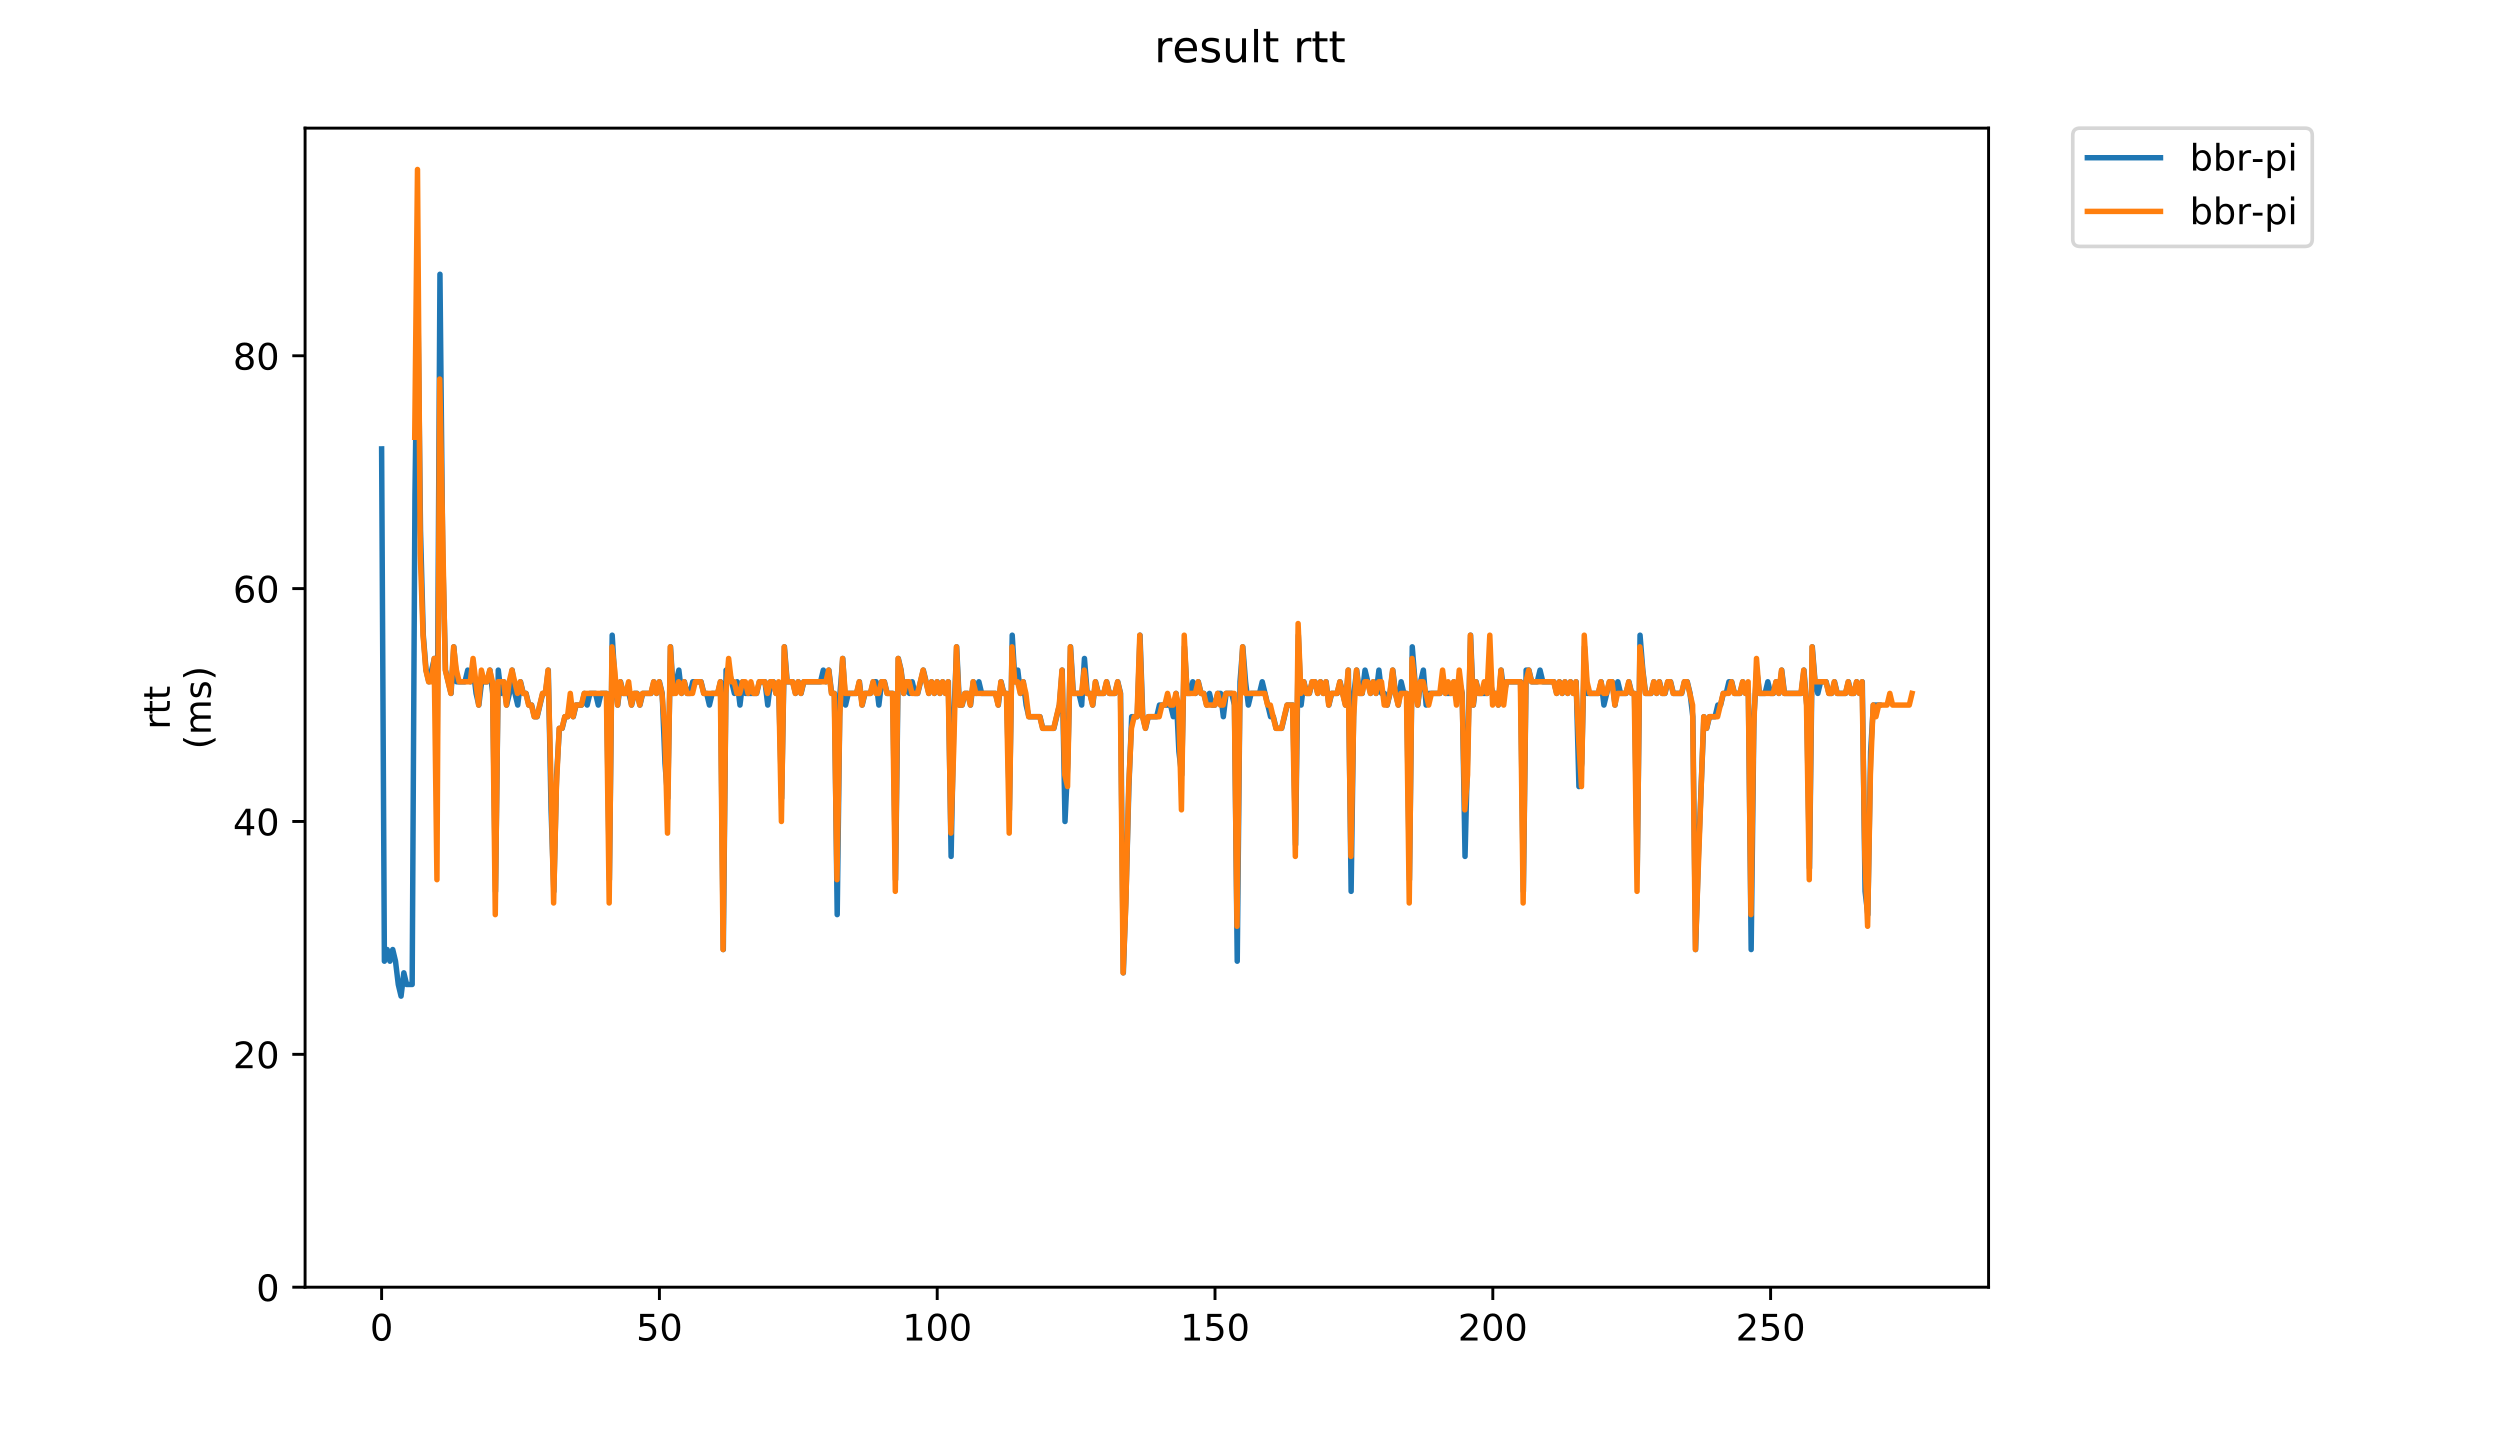 <?xml version="1.0" encoding="utf-8" standalone="no"?>
<!DOCTYPE svg PUBLIC "-//W3C//DTD SVG 1.1//EN"
  "http://www.w3.org/Graphics/SVG/1.1/DTD/svg11.dtd">
<!-- Created with matplotlib (https://matplotlib.org/) -->
<svg height="396pt" version="1.1" viewBox="0 0 684 396" width="684pt" xmlns="http://www.w3.org/2000/svg" xmlns:xlink="http://www.w3.org/1999/xlink">
 <defs>
  <style type="text/css">
*{stroke-linecap:butt;stroke-linejoin:round;}
  </style>
 </defs>
 <g id="figure_1">
  <g id="patch_1">
   <path d="M 0 396 
L 684 396 
L 684 0 
L 0 0 
z
" style="fill:#ffffff;"/>
  </g>
  <g id="axes_1">
   <g id="patch_2">
    <path d="M 83.472 352.174 
L 544.074 352.174 
L 544.074 35.062 
L 83.472 35.062 
z
" style="fill:#ffffff;"/>
   </g>
   <g id="matplotlib.axis_1">
    <g id="xtick_1">
     <g id="line2d_1">
      <defs>
       <path d="M 0 0 
L 0 3.5 
" id="mf9cd945105" style="stroke:#000000;stroke-width:0.8;"/>
      </defs>
      <g>
       <use style="stroke:#000000;stroke-width:0.8;" x="104.409" xlink:href="#mf9cd945105" y="352.174"/>
      </g>
     </g>
     <g id="text_1">
      <!-- 0 -->
      <defs>
       <path d="M 31.781 66.406 
Q 24.172 66.406 20.328 58.906 
Q 16.5 51.422 16.5 36.375 
Q 16.5 21.391 20.328 13.891 
Q 24.172 6.391 31.781 6.391 
Q 39.453 6.391 43.281 13.891 
Q 47.125 21.391 47.125 36.375 
Q 47.125 51.422 43.281 58.906 
Q 39.453 66.406 31.781 66.406 
z
M 31.781 74.219 
Q 44.047 74.219 50.516 64.516 
Q 56.984 54.828 56.984 36.375 
Q 56.984 17.969 50.516 8.266 
Q 44.047 -1.422 31.781 -1.422 
Q 19.531 -1.422 13.062 8.266 
Q 6.594 17.969 6.594 36.375 
Q 6.594 54.828 13.062 64.516 
Q 19.531 74.219 31.781 74.219 
z
" id="DejaVuSans-48"/>
      </defs>
      <g transform="translate(101.228 366.773)scale(0.1 -0.1)">
       <use xlink:href="#DejaVuSans-48"/>
      </g>
     </g>
    </g>
    <g id="xtick_2">
     <g id="line2d_2">
      <g>
       <use style="stroke:#000000;stroke-width:0.8;" x="180.415" xlink:href="#mf9cd945105" y="352.174"/>
      </g>
     </g>
     <g id="text_2">
      <!-- 50 -->
      <defs>
       <path d="M 10.797 72.906 
L 49.516 72.906 
L 49.516 64.594 
L 19.828 64.594 
L 19.828 46.734 
Q 21.969 47.469 24.109 47.828 
Q 26.266 48.188 28.422 48.188 
Q 40.625 48.188 47.75 41.5 
Q 54.891 34.812 54.891 23.391 
Q 54.891 11.625 47.562 5.094 
Q 40.234 -1.422 26.906 -1.422 
Q 22.312 -1.422 17.547 -0.641 
Q 12.797 0.141 7.719 1.703 
L 7.719 11.625 
Q 12.109 9.234 16.797 8.062 
Q 21.484 6.891 26.703 6.891 
Q 35.156 6.891 40.078 11.328 
Q 45.016 15.766 45.016 23.391 
Q 45.016 31 40.078 35.438 
Q 35.156 39.891 26.703 39.891 
Q 22.75 39.891 18.812 39.016 
Q 14.891 38.141 10.797 36.281 
z
" id="DejaVuSans-53"/>
      </defs>
      <g transform="translate(174.052 366.773)scale(0.1 -0.1)">
       <use xlink:href="#DejaVuSans-53"/>
       <use x="63.623" xlink:href="#DejaVuSans-48"/>
      </g>
     </g>
    </g>
    <g id="xtick_3">
     <g id="line2d_3">
      <g>
       <use style="stroke:#000000;stroke-width:0.8;" x="256.421" xlink:href="#mf9cd945105" y="352.174"/>
      </g>
     </g>
     <g id="text_3">
      <!-- 100 -->
      <defs>
       <path d="M 12.406 8.297 
L 28.516 8.297 
L 28.516 63.922 
L 10.984 60.406 
L 10.984 69.391 
L 28.422 72.906 
L 38.281 72.906 
L 38.281 8.297 
L 54.391 8.297 
L 54.391 0 
L 12.406 0 
z
" id="DejaVuSans-49"/>
      </defs>
      <g transform="translate(246.877 366.773)scale(0.1 -0.1)">
       <use xlink:href="#DejaVuSans-49"/>
       <use x="63.623" xlink:href="#DejaVuSans-48"/>
       <use x="127.246" xlink:href="#DejaVuSans-48"/>
      </g>
     </g>
    </g>
    <g id="xtick_4">
     <g id="line2d_4">
      <g>
       <use style="stroke:#000000;stroke-width:0.8;" x="332.426" xlink:href="#mf9cd945105" y="352.174"/>
      </g>
     </g>
     <g id="text_4">
      <!-- 150 -->
      <g transform="translate(322.883 366.773)scale(0.1 -0.1)">
       <use xlink:href="#DejaVuSans-49"/>
       <use x="63.623" xlink:href="#DejaVuSans-53"/>
       <use x="127.246" xlink:href="#DejaVuSans-48"/>
      </g>
     </g>
    </g>
    <g id="xtick_5">
     <g id="line2d_5">
      <g>
       <use style="stroke:#000000;stroke-width:0.8;" x="408.432" xlink:href="#mf9cd945105" y="352.174"/>
      </g>
     </g>
     <g id="text_5">
      <!-- 200 -->
      <defs>
       <path d="M 19.188 8.297 
L 53.609 8.297 
L 53.609 0 
L 7.328 0 
L 7.328 8.297 
Q 12.938 14.109 22.625 23.891 
Q 32.328 33.688 34.812 36.531 
Q 39.547 41.844 41.422 45.531 
Q 43.312 49.219 43.312 52.781 
Q 43.312 58.594 39.234 62.25 
Q 35.156 65.922 28.609 65.922 
Q 23.969 65.922 18.812 64.312 
Q 13.672 62.703 7.812 59.422 
L 7.812 69.391 
Q 13.766 71.781 18.938 73 
Q 24.125 74.219 28.422 74.219 
Q 39.75 74.219 46.484 68.547 
Q 53.219 62.891 53.219 53.422 
Q 53.219 48.922 51.531 44.891 
Q 49.859 40.875 45.406 35.406 
Q 44.188 33.984 37.641 27.219 
Q 31.109 20.453 19.188 8.297 
z
" id="DejaVuSans-50"/>
      </defs>
      <g transform="translate(398.889 366.773)scale(0.1 -0.1)">
       <use xlink:href="#DejaVuSans-50"/>
       <use x="63.623" xlink:href="#DejaVuSans-48"/>
       <use x="127.246" xlink:href="#DejaVuSans-48"/>
      </g>
     </g>
    </g>
    <g id="xtick_6">
     <g id="line2d_6">
      <g>
       <use style="stroke:#000000;stroke-width:0.8;" x="484.438" xlink:href="#mf9cd945105" y="352.174"/>
      </g>
     </g>
     <g id="text_6">
      <!-- 250 -->
      <g transform="translate(474.895 366.773)scale(0.1 -0.1)">
       <use xlink:href="#DejaVuSans-50"/>
       <use x="63.623" xlink:href="#DejaVuSans-53"/>
       <use x="127.246" xlink:href="#DejaVuSans-48"/>
      </g>
     </g>
    </g>
   </g>
   <g id="matplotlib.axis_2">
    <g id="ytick_1">
     <g id="line2d_7">
      <defs>
       <path d="M 0 0 
L -3.5 0 
" id="m91eb49b91b" style="stroke:#000000;stroke-width:0.8;"/>
      </defs>
      <g>
       <use style="stroke:#000000;stroke-width:0.8;" x="83.472" xlink:href="#m91eb49b91b" y="352.174"/>
      </g>
     </g>
     <g id="text_7">
      <!-- 0 -->
      <g transform="translate(70.11 355.973)scale(0.1 -0.1)">
       <use xlink:href="#DejaVuSans-48"/>
      </g>
     </g>
    </g>
    <g id="ytick_2">
     <g id="line2d_8">
      <g>
       <use style="stroke:#000000;stroke-width:0.8;" x="83.472" xlink:href="#m91eb49b91b" y="288.465"/>
      </g>
     </g>
     <g id="text_8">
      <!-- 20 -->
      <g transform="translate(63.747 292.264)scale(0.1 -0.1)">
       <use xlink:href="#DejaVuSans-50"/>
       <use x="63.623" xlink:href="#DejaVuSans-48"/>
      </g>
     </g>
    </g>
    <g id="ytick_3">
     <g id="line2d_9">
      <g>
       <use style="stroke:#000000;stroke-width:0.8;" x="83.472" xlink:href="#m91eb49b91b" y="224.756"/>
      </g>
     </g>
     <g id="text_9">
      <!-- 40 -->
      <defs>
       <path d="M 37.797 64.312 
L 12.891 25.391 
L 37.797 25.391 
z
M 35.203 72.906 
L 47.609 72.906 
L 47.609 25.391 
L 58.016 25.391 
L 58.016 17.188 
L 47.609 17.188 
L 47.609 0 
L 37.797 0 
L 37.797 17.188 
L 4.891 17.188 
L 4.891 26.703 
z
" id="DejaVuSans-52"/>
      </defs>
      <g transform="translate(63.747 228.555)scale(0.1 -0.1)">
       <use xlink:href="#DejaVuSans-52"/>
       <use x="63.623" xlink:href="#DejaVuSans-48"/>
      </g>
     </g>
    </g>
    <g id="ytick_4">
     <g id="line2d_10">
      <g>
       <use style="stroke:#000000;stroke-width:0.8;" x="83.472" xlink:href="#m91eb49b91b" y="161.047"/>
      </g>
     </g>
     <g id="text_10">
      <!-- 60 -->
      <defs>
       <path d="M 33.016 40.375 
Q 26.375 40.375 22.484 35.828 
Q 18.609 31.297 18.609 23.391 
Q 18.609 15.531 22.484 10.953 
Q 26.375 6.391 33.016 6.391 
Q 39.656 6.391 43.531 10.953 
Q 47.406 15.531 47.406 23.391 
Q 47.406 31.297 43.531 35.828 
Q 39.656 40.375 33.016 40.375 
z
M 52.594 71.297 
L 52.594 62.312 
Q 48.875 64.062 45.094 64.984 
Q 41.312 65.922 37.594 65.922 
Q 27.828 65.922 22.672 59.328 
Q 17.531 52.734 16.797 39.406 
Q 19.672 43.656 24.016 45.922 
Q 28.375 48.188 33.594 48.188 
Q 44.578 48.188 50.953 41.516 
Q 57.328 34.859 57.328 23.391 
Q 57.328 12.156 50.688 5.359 
Q 44.047 -1.422 33.016 -1.422 
Q 20.359 -1.422 13.672 8.266 
Q 6.984 17.969 6.984 36.375 
Q 6.984 53.656 15.188 63.938 
Q 23.391 74.219 37.203 74.219 
Q 40.922 74.219 44.703 73.484 
Q 48.484 72.75 52.594 71.297 
z
" id="DejaVuSans-54"/>
      </defs>
      <g transform="translate(63.747 164.846)scale(0.1 -0.1)">
       <use xlink:href="#DejaVuSans-54"/>
       <use x="63.623" xlink:href="#DejaVuSans-48"/>
      </g>
     </g>
    </g>
    <g id="ytick_5">
     <g id="line2d_11">
      <g>
       <use style="stroke:#000000;stroke-width:0.8;" x="83.472" xlink:href="#m91eb49b91b" y="97.338"/>
      </g>
     </g>
     <g id="text_11">
      <!-- 80 -->
      <defs>
       <path d="M 31.781 34.625 
Q 24.75 34.625 20.719 30.859 
Q 16.703 27.094 16.703 20.516 
Q 16.703 13.922 20.719 10.156 
Q 24.75 6.391 31.781 6.391 
Q 38.812 6.391 42.859 10.172 
Q 46.922 13.969 46.922 20.516 
Q 46.922 27.094 42.891 30.859 
Q 38.875 34.625 31.781 34.625 
z
M 21.922 38.812 
Q 15.578 40.375 12.031 44.719 
Q 8.5 49.078 8.5 55.328 
Q 8.5 64.062 14.719 69.141 
Q 20.953 74.219 31.781 74.219 
Q 42.672 74.219 48.875 69.141 
Q 55.078 64.062 55.078 55.328 
Q 55.078 49.078 51.531 44.719 
Q 48 40.375 41.703 38.812 
Q 48.828 37.156 52.797 32.312 
Q 56.781 27.484 56.781 20.516 
Q 56.781 9.906 50.312 4.234 
Q 43.844 -1.422 31.781 -1.422 
Q 19.734 -1.422 13.25 4.234 
Q 6.781 9.906 6.781 20.516 
Q 6.781 27.484 10.781 32.312 
Q 14.797 37.156 21.922 38.812 
z
M 18.312 54.391 
Q 18.312 48.734 21.844 45.562 
Q 25.391 42.391 31.781 42.391 
Q 38.141 42.391 41.719 45.562 
Q 45.312 48.734 45.312 54.391 
Q 45.312 60.062 41.719 63.234 
Q 38.141 66.406 31.781 66.406 
Q 25.391 66.406 21.844 63.234 
Q 18.312 60.062 18.312 54.391 
z
" id="DejaVuSans-56"/>
      </defs>
      <g transform="translate(63.747 101.137)scale(0.1 -0.1)">
       <use xlink:href="#DejaVuSans-56"/>
       <use x="63.623" xlink:href="#DejaVuSans-48"/>
      </g>
     </g>
    </g>
    <g id="text_12">
     <!-- rtt -->
     <defs>
      <path d="M 41.109 46.297 
Q 39.594 47.172 37.812 47.578 
Q 36.031 48 33.891 48 
Q 26.266 48 22.188 43.047 
Q 18.109 38.094 18.109 28.812 
L 18.109 0 
L 9.078 0 
L 9.078 54.688 
L 18.109 54.688 
L 18.109 46.188 
Q 20.953 51.172 25.484 53.578 
Q 30.031 56 36.531 56 
Q 37.453 56 38.578 55.875 
Q 39.703 55.766 41.062 55.516 
z
" id="DejaVuSans-114"/>
      <path d="M 18.312 70.219 
L 18.312 54.688 
L 36.812 54.688 
L 36.812 47.703 
L 18.312 47.703 
L 18.312 18.016 
Q 18.312 11.328 20.141 9.422 
Q 21.969 7.516 27.594 7.516 
L 36.812 7.516 
L 36.812 0 
L 27.594 0 
Q 17.188 0 13.234 3.875 
Q 9.281 7.766 9.281 18.016 
L 9.281 47.703 
L 2.688 47.703 
L 2.688 54.688 
L 9.281 54.688 
L 9.281 70.219 
z
" id="DejaVuSans-116"/>
     </defs>
     <g transform="translate(46.47 199.594)rotate(-90)scale(0.1 -0.1)">
      <use xlink:href="#DejaVuSans-114"/>
      <use x="41.113" xlink:href="#DejaVuSans-116"/>
      <use x="80.322" xlink:href="#DejaVuSans-116"/>
     </g>
     <!-- (ms) -->
     <defs>
      <path d="M 31 75.875 
Q 24.469 64.656 21.281 53.656 
Q 18.109 42.672 18.109 31.391 
Q 18.109 20.125 21.312 9.062 
Q 24.516 -2 31 -13.188 
L 23.188 -13.188 
Q 15.875 -1.703 12.234 9.375 
Q 8.594 20.453 8.594 31.391 
Q 8.594 42.281 12.203 53.312 
Q 15.828 64.359 23.188 75.875 
z
" id="DejaVuSans-40"/>
      <path d="M 52 44.188 
Q 55.375 50.25 60.062 53.125 
Q 64.75 56 71.094 56 
Q 79.641 56 84.281 50.016 
Q 88.922 44.047 88.922 33.016 
L 88.922 0 
L 79.891 0 
L 79.891 32.719 
Q 79.891 40.578 77.094 44.375 
Q 74.312 48.188 68.609 48.188 
Q 61.625 48.188 57.562 43.547 
Q 53.516 38.922 53.516 30.906 
L 53.516 0 
L 44.484 0 
L 44.484 32.719 
Q 44.484 40.625 41.703 44.406 
Q 38.922 48.188 33.109 48.188 
Q 26.219 48.188 22.156 43.531 
Q 18.109 38.875 18.109 30.906 
L 18.109 0 
L 9.078 0 
L 9.078 54.688 
L 18.109 54.688 
L 18.109 46.188 
Q 21.188 51.219 25.484 53.609 
Q 29.781 56 35.688 56 
Q 41.656 56 45.828 52.969 
Q 50 49.953 52 44.188 
z
" id="DejaVuSans-109"/>
      <path d="M 44.281 53.078 
L 44.281 44.578 
Q 40.484 46.531 36.375 47.5 
Q 32.281 48.484 27.875 48.484 
Q 21.188 48.484 17.844 46.438 
Q 14.5 44.391 14.5 40.281 
Q 14.5 37.156 16.891 35.375 
Q 19.281 33.594 26.516 31.984 
L 29.594 31.297 
Q 39.156 29.25 43.188 25.516 
Q 47.219 21.781 47.219 15.094 
Q 47.219 7.469 41.188 3.016 
Q 35.156 -1.422 24.609 -1.422 
Q 20.219 -1.422 15.453 -0.562 
Q 10.688 0.297 5.422 2 
L 5.422 11.281 
Q 10.406 8.688 15.234 7.391 
Q 20.062 6.109 24.812 6.109 
Q 31.156 6.109 34.562 8.281 
Q 37.984 10.453 37.984 14.406 
Q 37.984 18.062 35.516 20.016 
Q 33.062 21.969 24.703 23.781 
L 21.578 24.516 
Q 13.234 26.266 9.516 29.906 
Q 5.812 33.547 5.812 39.891 
Q 5.812 47.609 11.281 51.797 
Q 16.75 56 26.812 56 
Q 31.781 56 36.172 55.266 
Q 40.578 54.547 44.281 53.078 
z
" id="DejaVuSans-115"/>
      <path d="M 8.016 75.875 
L 15.828 75.875 
Q 23.141 64.359 26.781 53.312 
Q 30.422 42.281 30.422 31.391 
Q 30.422 20.453 26.781 9.375 
Q 23.141 -1.703 15.828 -13.188 
L 8.016 -13.188 
Q 14.5 -2 17.703 9.062 
Q 20.906 20.125 20.906 31.391 
Q 20.906 42.672 17.703 53.656 
Q 14.5 64.656 8.016 75.875 
z
" id="DejaVuSans-41"/>
     </defs>
     <g transform="translate(57.668 204.995)rotate(-90)scale(0.1 -0.1)">
      <use xlink:href="#DejaVuSans-40"/>
      <use x="39.014" xlink:href="#DejaVuSans-109"/>
      <use x="136.426" xlink:href="#DejaVuSans-115"/>
      <use x="188.525" xlink:href="#DejaVuSans-41"/>
     </g>
    </g>
   </g>
   <g id="line2d_12">
    <path clip-path="url(#p55809296fd)" d="M 104.409 122.822 
L 105.169 262.982 
L 105.929 259.796 
L 106.689 262.982 
L 107.449 259.796 
L 108.209 262.982 
L 108.969 269.352 
L 109.729 272.538 
L 110.489 266.167 
L 111.249 269.352 
L 112.769 269.352 
L 113.529 135.563 
L 114.29 78.225 
L 115.05 145.12 
L 115.81 173.789 
L 116.57 183.345 
L 117.33 186.531 
L 118.85 180.16 
L 119.61 205.643 
L 120.37 75.04 
L 121.13 151.491 
L 121.89 183.345 
L 123.41 189.716 
L 124.17 176.974 
L 124.93 186.531 
L 127.211 186.531 
L 127.971 183.345 
L 128.731 186.531 
L 129.491 183.345 
L 130.251 189.716 
L 131.011 192.902 
L 131.771 186.531 
L 133.291 186.531 
L 134.051 183.345 
L 134.811 189.716 
L 135.571 243.869 
L 136.331 183.345 
L 137.091 189.716 
L 137.851 186.531 
L 138.611 192.902 
L 139.371 189.716 
L 140.132 183.345 
L 140.892 189.716 
L 141.652 192.902 
L 142.412 186.531 
L 143.172 189.716 
L 143.932 189.716 
L 144.692 192.902 
L 145.452 192.902 
L 146.212 196.087 
L 146.972 196.087 
L 148.492 189.716 
L 149.252 189.716 
L 150.012 183.345 
L 150.772 221.571 
L 151.532 243.869 
L 152.292 212.014 
L 153.053 199.273 
L 153.813 199.273 
L 154.573 196.087 
L 155.333 196.087 
L 156.093 192.902 
L 156.853 196.087 
L 157.613 192.902 
L 159.133 192.902 
L 159.893 189.716 
L 160.653 192.902 
L 161.413 189.716 
L 162.933 189.716 
L 163.693 192.902 
L 164.453 189.716 
L 165.974 189.716 
L 166.734 240.683 
L 167.494 173.789 
L 168.254 186.531 
L 169.014 192.902 
L 169.774 186.531 
L 170.534 189.716 
L 172.054 189.716 
L 172.814 192.902 
L 173.574 189.716 
L 174.334 189.716 
L 175.094 192.902 
L 175.854 189.716 
L 178.135 189.716 
L 178.895 186.531 
L 179.655 189.716 
L 180.415 186.531 
L 181.175 189.716 
L 181.935 208.829 
L 182.695 218.385 
L 183.455 176.974 
L 184.215 189.716 
L 185.735 183.345 
L 186.495 189.716 
L 187.255 186.531 
L 188.015 189.716 
L 188.775 189.716 
L 189.535 186.531 
L 191.816 186.531 
L 192.576 189.716 
L 193.336 189.716 
L 194.096 192.902 
L 194.856 189.716 
L 196.376 189.716 
L 197.136 186.531 
L 197.896 259.796 
L 198.656 183.345 
L 199.416 183.345 
L 200.936 189.716 
L 201.696 186.531 
L 202.456 192.902 
L 203.216 186.531 
L 203.977 189.716 
L 207.017 189.716 
L 207.777 186.531 
L 209.297 186.531 
L 210.057 192.902 
L 210.817 186.531 
L 211.577 186.531 
L 212.337 189.716 
L 213.097 189.716 
L 213.857 218.385 
L 214.617 176.974 
L 215.377 186.531 
L 216.898 186.531 
L 217.658 189.716 
L 218.418 186.531 
L 219.178 189.716 
L 219.938 186.531 
L 224.498 186.531 
L 225.258 183.345 
L 226.018 186.531 
L 226.778 183.345 
L 227.538 189.716 
L 228.298 189.716 
L 229.058 250.24 
L 229.819 189.716 
L 230.579 180.16 
L 231.339 192.902 
L 232.099 189.716 
L 234.379 189.716 
L 235.139 186.531 
L 235.899 192.902 
L 236.659 189.716 
L 238.179 189.716 
L 238.939 186.531 
L 239.699 186.531 
L 240.459 192.902 
L 241.219 186.531 
L 241.979 186.531 
L 242.74 189.716 
L 244.26 189.716 
L 245.02 240.683 
L 245.78 180.16 
L 246.54 183.345 
L 247.3 189.716 
L 248.06 186.531 
L 248.82 189.716 
L 249.58 186.531 
L 250.34 189.716 
L 251.1 189.716 
L 252.62 183.345 
L 254.14 189.716 
L 254.9 186.531 
L 255.661 189.716 
L 256.421 186.531 
L 257.181 189.716 
L 257.941 186.531 
L 258.701 189.716 
L 259.461 186.531 
L 260.221 234.312 
L 260.981 196.087 
L 261.741 176.974 
L 262.501 192.902 
L 263.261 192.902 
L 264.021 189.716 
L 264.781 189.716 
L 265.541 192.902 
L 266.301 186.531 
L 267.061 189.716 
L 267.821 186.531 
L 268.582 189.716 
L 272.382 189.716 
L 273.142 192.902 
L 273.902 186.531 
L 274.662 189.716 
L 275.422 189.716 
L 276.182 221.571 
L 276.942 173.789 
L 277.702 186.531 
L 278.462 183.345 
L 279.222 189.716 
L 279.982 186.531 
L 280.742 192.902 
L 281.503 196.087 
L 284.543 196.087 
L 285.303 199.273 
L 288.343 199.273 
L 289.863 192.902 
L 290.623 183.345 
L 291.383 224.756 
L 292.143 208.829 
L 292.903 176.974 
L 293.663 189.716 
L 295.184 189.716 
L 295.944 192.902 
L 296.704 180.16 
L 297.464 189.716 
L 298.224 189.716 
L 298.984 192.902 
L 299.744 186.531 
L 300.504 189.716 
L 302.024 189.716 
L 302.784 186.531 
L 303.544 189.716 
L 305.064 189.716 
L 305.824 186.531 
L 306.584 189.716 
L 307.345 266.167 
L 308.105 243.869 
L 308.865 215.2 
L 309.625 196.087 
L 311.145 196.087 
L 311.905 173.789 
L 312.665 196.087 
L 313.425 199.273 
L 314.185 196.087 
L 316.465 196.087 
L 317.225 192.902 
L 320.266 192.902 
L 321.026 196.087 
L 321.786 189.716 
L 322.546 205.643 
L 323.306 212.014 
L 324.066 176.974 
L 324.826 189.716 
L 325.586 189.716 
L 326.346 186.531 
L 327.106 189.716 
L 327.866 186.531 
L 328.626 189.716 
L 329.386 189.716 
L 330.146 192.902 
L 330.906 189.716 
L 331.666 192.902 
L 332.426 192.902 
L 333.187 189.716 
L 333.947 189.716 
L 334.707 196.087 
L 335.467 189.716 
L 336.987 189.716 
L 337.747 192.902 
L 338.507 262.982 
L 339.267 186.531 
L 340.027 176.974 
L 340.787 186.531 
L 341.547 192.902 
L 342.307 189.716 
L 344.587 189.716 
L 345.347 186.531 
L 347.628 196.087 
L 348.388 196.087 
L 349.148 199.273 
L 350.668 199.273 
L 352.188 192.902 
L 353.708 192.902 
L 354.468 231.127 
L 355.228 173.789 
L 355.988 192.902 
L 356.748 186.531 
L 357.508 189.716 
L 358.269 189.716 
L 359.029 186.531 
L 359.789 186.531 
L 360.549 189.716 
L 361.309 186.531 
L 362.069 189.716 
L 362.829 186.531 
L 363.589 192.902 
L 364.349 189.716 
L 365.869 189.716 
L 366.629 186.531 
L 368.149 192.902 
L 368.909 183.345 
L 369.669 243.869 
L 370.429 189.716 
L 371.19 183.345 
L 371.95 189.716 
L 372.71 189.716 
L 373.47 183.345 
L 374.99 189.716 
L 375.75 186.531 
L 376.51 189.716 
L 377.27 183.345 
L 378.03 189.716 
L 378.79 189.716 
L 379.55 192.902 
L 380.31 189.716 
L 381.07 183.345 
L 381.83 189.716 
L 382.59 192.902 
L 383.35 186.531 
L 384.111 189.716 
L 384.871 189.716 
L 385.631 240.683 
L 386.391 176.974 
L 387.151 186.531 
L 387.911 192.902 
L 388.671 186.531 
L 389.431 183.345 
L 390.191 192.902 
L 390.951 189.716 
L 393.991 189.716 
L 394.751 186.531 
L 395.511 189.716 
L 397.032 189.716 
L 397.792 186.531 
L 398.552 189.716 
L 399.312 186.531 
L 400.072 189.716 
L 400.832 234.312 
L 402.352 173.789 
L 403.112 192.902 
L 403.872 186.531 
L 404.632 189.716 
L 406.912 189.716 
L 407.672 186.531 
L 408.432 189.716 
L 409.192 189.716 
L 409.953 192.902 
L 410.713 183.345 
L 411.473 189.716 
L 412.233 186.531 
L 416.033 186.531 
L 416.793 243.869 
L 417.553 183.345 
L 418.313 183.345 
L 419.073 186.531 
L 420.593 186.531 
L 421.353 183.345 
L 422.113 186.531 
L 425.154 186.531 
L 425.914 189.716 
L 426.674 186.531 
L 427.434 189.716 
L 428.194 186.531 
L 428.954 189.716 
L 429.714 186.531 
L 430.474 189.716 
L 431.234 186.531 
L 431.994 215.2 
L 432.754 208.829 
L 433.514 176.974 
L 434.274 189.716 
L 437.315 189.716 
L 438.075 186.531 
L 438.835 192.902 
L 440.355 186.531 
L 441.115 186.531 
L 441.875 192.902 
L 442.635 186.531 
L 443.395 189.716 
L 444.915 189.716 
L 445.675 186.531 
L 446.435 189.716 
L 447.195 189.716 
L 447.955 237.498 
L 448.716 173.789 
L 449.476 183.345 
L 450.236 189.716 
L 451.756 189.716 
L 452.516 186.531 
L 453.276 189.716 
L 454.036 186.531 
L 454.796 189.716 
L 455.556 189.716 
L 456.316 186.531 
L 457.076 186.531 
L 457.836 189.716 
L 460.116 189.716 
L 460.876 186.531 
L 461.637 186.531 
L 462.397 189.716 
L 463.157 196.087 
L 463.917 259.796 
L 464.677 234.312 
L 466.197 196.087 
L 466.957 199.273 
L 467.717 196.087 
L 469.237 196.087 
L 469.997 192.902 
L 470.757 192.902 
L 471.517 189.716 
L 472.277 189.716 
L 473.037 186.531 
L 473.797 186.531 
L 474.558 189.716 
L 476.078 189.716 
L 476.838 186.531 
L 477.598 189.716 
L 478.358 189.716 
L 479.118 259.796 
L 479.878 196.087 
L 480.638 183.345 
L 481.398 189.716 
L 482.918 189.716 
L 483.678 186.531 
L 484.438 189.716 
L 485.198 189.716 
L 485.958 186.531 
L 486.718 189.716 
L 487.479 183.345 
L 488.239 189.716 
L 492.799 189.716 
L 493.559 183.345 
L 494.319 192.902 
L 495.079 237.498 
L 495.839 176.974 
L 496.599 186.531 
L 497.359 189.716 
L 498.119 186.531 
L 499.639 186.531 
L 500.4 189.716 
L 501.16 189.716 
L 501.92 186.531 
L 502.68 189.716 
L 504.96 189.716 
L 505.72 186.531 
L 506.48 189.716 
L 507.24 189.716 
L 508 186.531 
L 508.76 189.716 
L 509.52 186.531 
L 510.28 243.869 
L 511.04 250.24 
L 511.8 205.643 
L 512.56 192.902 
L 514.081 192.902 
L 514.081 192.902 
" style="fill:none;stroke:#1f77b4;stroke-linecap:square;stroke-width:1.5;"/>
   </g>
   <g id="line2d_13">
    <path clip-path="url(#p55809296fd)" d="M 113.466 119.636 
L 114.226 46.371 
L 114.986 151.491 
L 115.746 173.789 
L 116.506 183.345 
L 117.266 186.531 
L 118.026 186.531 
L 118.786 180.16 
L 119.546 240.683 
L 120.306 103.709 
L 121.826 183.345 
L 123.346 189.716 
L 124.106 176.974 
L 124.867 183.345 
L 125.627 186.531 
L 128.667 186.531 
L 129.427 180.16 
L 130.947 192.902 
L 131.707 183.345 
L 132.467 186.531 
L 133.227 186.531 
L 133.987 183.345 
L 134.747 186.531 
L 135.507 250.24 
L 136.267 186.531 
L 137.788 186.531 
L 138.548 192.902 
L 139.308 186.531 
L 140.068 183.345 
L 141.588 189.716 
L 142.348 186.531 
L 143.108 189.716 
L 143.868 189.716 
L 144.628 192.902 
L 145.388 192.902 
L 146.148 196.087 
L 146.908 196.087 
L 148.428 189.716 
L 149.188 189.716 
L 149.948 183.345 
L 150.709 212.014 
L 151.469 247.054 
L 152.229 215.2 
L 152.989 199.273 
L 153.749 199.273 
L 154.509 196.087 
L 155.269 196.087 
L 156.029 189.716 
L 156.789 196.087 
L 157.549 192.902 
L 159.069 192.902 
L 159.829 189.716 
L 165.91 189.716 
L 166.67 247.054 
L 167.43 176.974 
L 168.19 183.345 
L 168.95 192.902 
L 169.71 186.531 
L 170.47 189.716 
L 171.23 189.716 
L 171.99 186.531 
L 172.75 192.902 
L 173.51 189.716 
L 174.27 189.716 
L 175.03 192.902 
L 175.79 189.716 
L 178.071 189.716 
L 178.831 186.531 
L 179.591 189.716 
L 180.351 186.531 
L 181.111 189.716 
L 181.871 199.273 
L 182.631 227.942 
L 183.391 176.974 
L 184.151 189.716 
L 184.911 189.716 
L 185.671 186.531 
L 186.431 189.716 
L 187.191 186.531 
L 187.951 189.716 
L 189.472 189.716 
L 190.232 186.531 
L 191.752 186.531 
L 192.512 189.716 
L 196.312 189.716 
L 197.072 186.531 
L 197.832 259.796 
L 198.592 189.716 
L 199.352 180.16 
L 200.112 186.531 
L 200.872 186.531 
L 201.632 189.716 
L 202.393 189.716 
L 203.153 186.531 
L 203.913 186.531 
L 204.673 189.716 
L 205.433 186.531 
L 206.193 189.716 
L 206.953 189.716 
L 207.713 186.531 
L 209.233 186.531 
L 209.993 189.716 
L 210.753 186.531 
L 211.513 186.531 
L 212.273 189.716 
L 213.033 186.531 
L 213.793 224.756 
L 214.553 176.974 
L 215.314 186.531 
L 216.834 186.531 
L 217.594 189.716 
L 218.354 186.531 
L 219.114 189.716 
L 219.874 186.531 
L 225.954 186.531 
L 226.714 183.345 
L 227.475 189.716 
L 228.235 189.716 
L 228.995 240.683 
L 229.755 196.087 
L 230.515 180.16 
L 231.275 189.716 
L 234.315 189.716 
L 235.075 186.531 
L 235.835 192.902 
L 236.595 189.716 
L 238.115 189.716 
L 238.875 186.531 
L 239.635 189.716 
L 240.396 189.716 
L 241.156 186.531 
L 241.916 186.531 
L 242.676 189.716 
L 244.196 189.716 
L 244.956 243.869 
L 245.716 180.16 
L 246.476 183.345 
L 247.236 189.716 
L 247.996 186.531 
L 248.756 186.531 
L 249.516 189.716 
L 251.036 189.716 
L 252.556 183.345 
L 254.077 189.716 
L 254.837 186.531 
L 255.597 189.716 
L 256.357 186.531 
L 257.117 189.716 
L 257.877 186.531 
L 258.637 189.716 
L 259.397 186.531 
L 260.157 227.942 
L 260.917 205.643 
L 261.677 176.974 
L 262.437 192.902 
L 263.197 192.902 
L 263.957 189.716 
L 264.717 189.716 
L 265.477 192.902 
L 266.238 186.531 
L 266.998 189.716 
L 272.318 189.716 
L 273.078 192.902 
L 273.838 186.531 
L 274.598 189.716 
L 275.358 189.716 
L 276.118 227.942 
L 276.878 176.974 
L 277.638 186.531 
L 278.398 186.531 
L 279.159 189.716 
L 279.919 186.531 
L 280.679 189.716 
L 281.439 196.087 
L 284.479 196.087 
L 285.239 199.273 
L 288.279 199.273 
L 289.799 192.902 
L 290.559 183.345 
L 291.319 212.014 
L 292.08 215.2 
L 292.84 176.974 
L 293.6 189.716 
L 295.88 189.716 
L 296.64 183.345 
L 297.4 189.716 
L 298.16 189.716 
L 298.92 192.902 
L 299.68 186.531 
L 300.44 189.716 
L 301.96 189.716 
L 302.72 186.531 
L 303.48 189.716 
L 305.001 189.716 
L 305.761 186.531 
L 306.521 189.716 
L 307.281 266.167 
L 308.041 247.054 
L 308.801 215.2 
L 309.561 199.273 
L 310.321 196.087 
L 311.081 196.087 
L 311.841 173.789 
L 312.601 196.087 
L 313.361 199.273 
L 314.121 196.087 
L 317.161 196.087 
L 317.922 192.902 
L 318.682 192.902 
L 319.442 189.716 
L 320.202 192.902 
L 320.962 192.902 
L 321.722 189.716 
L 322.482 192.902 
L 323.242 221.571 
L 324.002 173.789 
L 324.762 189.716 
L 327.042 189.716 
L 327.802 186.531 
L 328.562 189.716 
L 329.322 189.716 
L 330.082 192.902 
L 332.363 192.902 
L 333.123 189.716 
L 333.883 192.902 
L 334.643 192.902 
L 335.403 189.716 
L 337.683 189.716 
L 338.443 253.425 
L 339.203 192.902 
L 339.963 176.974 
L 340.723 189.716 
L 346.044 189.716 
L 346.804 192.902 
L 347.564 192.902 
L 349.084 199.273 
L 350.604 199.273 
L 352.124 192.902 
L 353.644 192.902 
L 354.404 234.312 
L 355.164 170.603 
L 355.924 189.716 
L 356.685 186.531 
L 357.445 189.716 
L 358.205 189.716 
L 358.965 186.531 
L 359.725 186.531 
L 360.485 189.716 
L 361.245 186.531 
L 362.005 189.716 
L 362.765 186.531 
L 363.525 192.902 
L 364.285 189.716 
L 365.805 189.716 
L 366.565 186.531 
L 368.085 192.902 
L 368.845 183.345 
L 369.606 234.312 
L 370.366 196.087 
L 371.126 183.345 
L 371.886 189.716 
L 372.646 189.716 
L 373.406 186.531 
L 374.166 186.531 
L 374.926 189.716 
L 375.686 186.531 
L 376.446 189.716 
L 377.206 186.531 
L 377.966 186.531 
L 378.726 192.902 
L 379.486 192.902 
L 380.246 189.716 
L 381.006 183.345 
L 381.766 189.716 
L 382.527 192.902 
L 383.287 189.716 
L 384.807 189.716 
L 385.567 247.054 
L 386.327 180.16 
L 387.847 192.902 
L 388.607 186.531 
L 389.367 186.531 
L 390.887 192.902 
L 391.647 189.716 
L 393.927 189.716 
L 394.687 183.345 
L 395.448 189.716 
L 396.208 186.531 
L 396.968 189.716 
L 397.728 186.531 
L 398.488 192.902 
L 399.248 183.345 
L 400.008 189.716 
L 400.768 221.571 
L 401.528 212.014 
L 402.288 173.789 
L 403.048 192.902 
L 403.808 186.531 
L 404.568 189.716 
L 405.328 189.716 
L 406.088 186.531 
L 406.848 189.716 
L 407.608 173.789 
L 408.369 192.902 
L 409.129 189.716 
L 409.889 192.902 
L 410.649 183.345 
L 411.409 192.902 
L 412.169 186.531 
L 415.969 186.531 
L 416.729 247.054 
L 417.489 186.531 
L 418.249 183.345 
L 419.009 186.531 
L 425.09 186.531 
L 425.85 189.716 
L 426.61 186.531 
L 427.37 189.716 
L 428.13 186.531 
L 428.89 189.716 
L 429.65 186.531 
L 430.41 189.716 
L 431.17 186.531 
L 431.93 202.458 
L 432.69 215.2 
L 433.451 173.789 
L 434.211 186.531 
L 434.971 189.716 
L 437.251 189.716 
L 438.011 186.531 
L 438.771 189.716 
L 439.531 189.716 
L 440.291 186.531 
L 441.051 186.531 
L 441.811 192.902 
L 442.571 189.716 
L 444.851 189.716 
L 445.611 186.531 
L 446.372 189.716 
L 447.132 189.716 
L 447.892 243.869 
L 448.652 176.974 
L 450.172 189.716 
L 451.692 189.716 
L 452.452 186.531 
L 453.212 189.716 
L 453.972 186.531 
L 454.732 189.716 
L 455.492 189.716 
L 456.252 186.531 
L 457.012 186.531 
L 457.772 189.716 
L 460.053 189.716 
L 460.813 186.531 
L 461.573 186.531 
L 463.093 192.902 
L 463.853 259.796 
L 466.133 196.087 
L 466.893 199.273 
L 467.653 196.087 
L 469.933 196.087 
L 471.453 189.716 
L 472.974 189.716 
L 473.734 186.531 
L 474.494 189.716 
L 476.014 189.716 
L 476.774 186.531 
L 477.534 189.716 
L 478.294 186.531 
L 479.054 250.24 
L 479.814 199.273 
L 480.574 180.16 
L 481.334 189.716 
L 485.135 189.716 
L 485.895 186.531 
L 486.655 189.716 
L 487.415 183.345 
L 488.175 189.716 
L 492.735 189.716 
L 493.495 183.345 
L 494.255 192.902 
L 495.015 240.683 
L 495.775 176.974 
L 496.535 186.531 
L 499.576 186.531 
L 500.336 189.716 
L 501.096 189.716 
L 501.856 186.531 
L 502.616 189.716 
L 504.896 189.716 
L 505.656 186.531 
L 506.416 189.716 
L 507.176 189.716 
L 507.936 186.531 
L 508.696 189.716 
L 509.456 186.531 
L 510.216 234.312 
L 510.977 253.425 
L 511.737 212.014 
L 512.497 192.902 
L 513.257 196.087 
L 514.017 192.902 
L 516.297 192.902 
L 517.057 189.716 
L 517.817 192.902 
L 522.377 192.902 
L 523.137 189.716 
L 523.137 189.716 
" style="fill:none;stroke:#ff7f0e;stroke-linecap:square;stroke-width:1.5;"/>
   </g>
   <g id="patch_3">
    <path d="M 83.472 352.174 
L 83.472 35.062 
" style="fill:none;stroke:#000000;stroke-linecap:square;stroke-linejoin:miter;stroke-width:0.8;"/>
   </g>
   <g id="patch_4">
    <path d="M 544.074 352.174 
L 544.074 35.062 
" style="fill:none;stroke:#000000;stroke-linecap:square;stroke-linejoin:miter;stroke-width:0.8;"/>
   </g>
   <g id="patch_5">
    <path d="M 83.472 352.174 
L 544.074 352.174 
" style="fill:none;stroke:#000000;stroke-linecap:square;stroke-linejoin:miter;stroke-width:0.8;"/>
   </g>
   <g id="patch_6">
    <path d="M 83.472 35.062 
L 544.074 35.062 
" style="fill:none;stroke:#000000;stroke-linecap:square;stroke-linejoin:miter;stroke-width:0.8;"/>
   </g>
   <g id="legend_1">
    <g id="patch_7">
     <path d="M 569.104 67.419 
L 630.637 67.419 
Q 632.637 67.419 632.637 65.419 
L 632.637 37.062 
Q 632.637 35.062 630.637 35.062 
L 569.104 35.062 
Q 567.104 35.062 567.104 37.062 
L 567.104 65.419 
Q 567.104 67.419 569.104 67.419 
z
" style="fill:#ffffff;opacity:0.8;stroke:#cccccc;stroke-linejoin:miter;"/>
    </g>
    <g id="line2d_14">
     <path d="M 571.104 43.161 
L 591.104 43.161 
" style="fill:none;stroke:#1f77b4;stroke-linecap:square;stroke-width:1.5;"/>
    </g>
    <g id="line2d_15"/>
    <g id="text_13">
     <!-- bbr-pi -->
     <defs>
      <path d="M 48.688 27.297 
Q 48.688 37.203 44.609 42.844 
Q 40.531 48.484 33.406 48.484 
Q 26.266 48.484 22.188 42.844 
Q 18.109 37.203 18.109 27.297 
Q 18.109 17.391 22.188 11.75 
Q 26.266 6.109 33.406 6.109 
Q 40.531 6.109 44.609 11.75 
Q 48.688 17.391 48.688 27.297 
z
M 18.109 46.391 
Q 20.953 51.266 25.266 53.625 
Q 29.594 56 35.594 56 
Q 45.562 56 51.781 48.094 
Q 58.016 40.188 58.016 27.297 
Q 58.016 14.406 51.781 6.484 
Q 45.562 -1.422 35.594 -1.422 
Q 29.594 -1.422 25.266 0.953 
Q 20.953 3.328 18.109 8.203 
L 18.109 0 
L 9.078 0 
L 9.078 75.984 
L 18.109 75.984 
z
" id="DejaVuSans-98"/>
      <path d="M 4.891 31.391 
L 31.203 31.391 
L 31.203 23.391 
L 4.891 23.391 
z
" id="DejaVuSans-45"/>
      <path d="M 18.109 8.203 
L 18.109 -20.797 
L 9.078 -20.797 
L 9.078 54.688 
L 18.109 54.688 
L 18.109 46.391 
Q 20.953 51.266 25.266 53.625 
Q 29.594 56 35.594 56 
Q 45.562 56 51.781 48.094 
Q 58.016 40.188 58.016 27.297 
Q 58.016 14.406 51.781 6.484 
Q 45.562 -1.422 35.594 -1.422 
Q 29.594 -1.422 25.266 0.953 
Q 20.953 3.328 18.109 8.203 
z
M 48.688 27.297 
Q 48.688 37.203 44.609 42.844 
Q 40.531 48.484 33.406 48.484 
Q 26.266 48.484 22.188 42.844 
Q 18.109 37.203 18.109 27.297 
Q 18.109 17.391 22.188 11.75 
Q 26.266 6.109 33.406 6.109 
Q 40.531 6.109 44.609 11.75 
Q 48.688 17.391 48.688 27.297 
z
" id="DejaVuSans-112"/>
      <path d="M 9.422 54.688 
L 18.406 54.688 
L 18.406 0 
L 9.422 0 
z
M 9.422 75.984 
L 18.406 75.984 
L 18.406 64.594 
L 9.422 64.594 
z
" id="DejaVuSans-105"/>
     </defs>
     <g transform="translate(599.104 46.661)scale(0.1 -0.1)">
      <use xlink:href="#DejaVuSans-98"/>
      <use x="63.477" xlink:href="#DejaVuSans-98"/>
      <use x="126.953" xlink:href="#DejaVuSans-114"/>
      <use x="167.973" xlink:href="#DejaVuSans-45"/>
      <use x="204.057" xlink:href="#DejaVuSans-112"/>
      <use x="267.533" xlink:href="#DejaVuSans-105"/>
     </g>
    </g>
    <g id="line2d_16">
     <path d="M 571.104 57.839 
L 591.104 57.839 
" style="fill:none;stroke:#ff7f0e;stroke-linecap:square;stroke-width:1.5;"/>
    </g>
    <g id="line2d_17"/>
    <g id="text_14">
     <!-- bbr-pi -->
     <g transform="translate(599.104 61.339)scale(0.1 -0.1)">
      <use xlink:href="#DejaVuSans-98"/>
      <use x="63.477" xlink:href="#DejaVuSans-98"/>
      <use x="126.953" xlink:href="#DejaVuSans-114"/>
      <use x="167.973" xlink:href="#DejaVuSans-45"/>
      <use x="204.057" xlink:href="#DejaVuSans-112"/>
      <use x="267.533" xlink:href="#DejaVuSans-105"/>
     </g>
    </g>
   </g>
  </g>
  <g id="text_15">
   <!-- result rtt -->
   <defs>
    <path d="M 56.203 29.594 
L 56.203 25.203 
L 14.891 25.203 
Q 15.484 15.922 20.484 11.062 
Q 25.484 6.203 34.422 6.203 
Q 39.594 6.203 44.453 7.469 
Q 49.312 8.734 54.109 11.281 
L 54.109 2.781 
Q 49.266 0.734 44.188 -0.344 
Q 39.109 -1.422 33.891 -1.422 
Q 20.797 -1.422 13.156 6.188 
Q 5.516 13.812 5.516 26.812 
Q 5.516 40.234 12.766 48.109 
Q 20.016 56 32.328 56 
Q 43.359 56 49.781 48.891 
Q 56.203 41.797 56.203 29.594 
z
M 47.219 32.234 
Q 47.125 39.594 43.094 43.984 
Q 39.062 48.391 32.422 48.391 
Q 24.906 48.391 20.391 44.141 
Q 15.875 39.891 15.188 32.172 
z
" id="DejaVuSans-101"/>
    <path d="M 8.5 21.578 
L 8.5 54.688 
L 17.484 54.688 
L 17.484 21.922 
Q 17.484 14.156 20.5 10.266 
Q 23.531 6.391 29.594 6.391 
Q 36.859 6.391 41.078 11.031 
Q 45.312 15.672 45.312 23.688 
L 45.312 54.688 
L 54.297 54.688 
L 54.297 0 
L 45.312 0 
L 45.312 8.406 
Q 42.047 3.422 37.719 1 
Q 33.406 -1.422 27.688 -1.422 
Q 18.266 -1.422 13.375 4.438 
Q 8.5 10.297 8.5 21.578 
z
M 31.109 56 
z
" id="DejaVuSans-117"/>
    <path d="M 9.422 75.984 
L 18.406 75.984 
L 18.406 0 
L 9.422 0 
z
" id="DejaVuSans-108"/>
    <path id="DejaVuSans-32"/>
   </defs>
   <g transform="translate(315.818 17.038)scale(0.12 -0.12)">
    <use xlink:href="#DejaVuSans-114"/>
    <use x="41.082" xlink:href="#DejaVuSans-101"/>
    <use x="102.605" xlink:href="#DejaVuSans-115"/>
    <use x="154.705" xlink:href="#DejaVuSans-117"/>
    <use x="218.084" xlink:href="#DejaVuSans-108"/>
    <use x="245.867" xlink:href="#DejaVuSans-116"/>
    <use x="285.076" xlink:href="#DejaVuSans-32"/>
    <use x="316.863" xlink:href="#DejaVuSans-114"/>
    <use x="357.977" xlink:href="#DejaVuSans-116"/>
    <use x="397.186" xlink:href="#DejaVuSans-116"/>
   </g>
  </g>
 </g>
 <defs>
  <clipPath id="p55809296fd">
   <rect height="317.112" width="460.602" x="83.472" y="35.062"/>
  </clipPath>
 </defs>
</svg>
